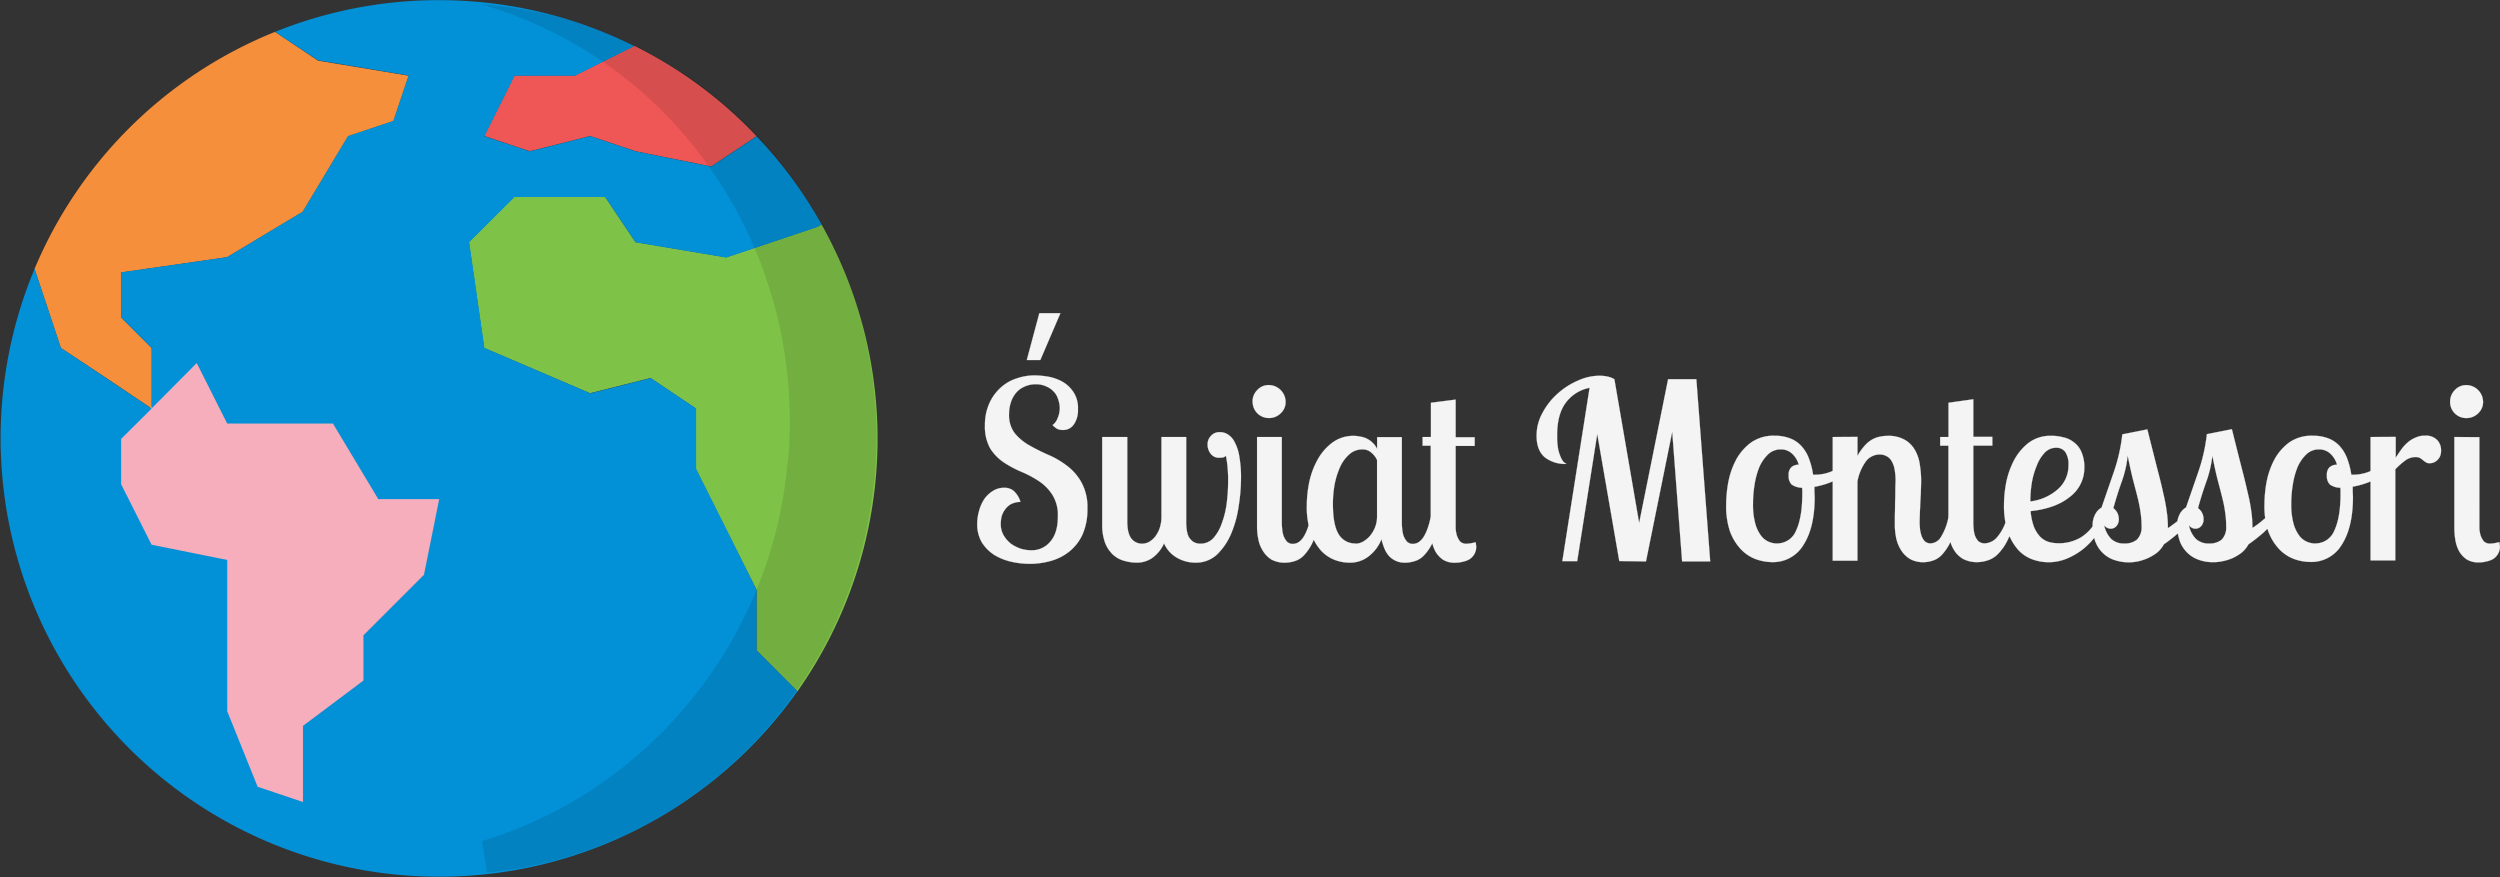 <svg xmlns="http://www.w3.org/2000/svg" viewBox="0 0 656.91 230.45"><rect x="0" y="0" width="656.91" height="230.45" fill="#333333" stroke="none"/><defs><style>.cls-1{fill:#f4f4f4;stroke:#f4f4f4;stroke-width:0.05px;}.cls-1,.cls-4{stroke-miterlimit:10;}.cls-2{fill:#ee5756;}.cls-3{fill:#f68f3b;}.cls-4{fill:#f6aebc;stroke:#f6aebc;stroke-width:0.75px;}.cls-5{fill:#7ec247;}.cls-6{fill:#029ae5;}.cls-7{opacity:0.1;}.cls-8{opacity:0.07;}</style></defs><g id="Warstwa_2" data-name="Warstwa 2"><g id="Warstwa_1-2" data-name="Warstwa 1"><path class="cls-1" d="M283.25,107.55a6.47,6.47,0,0,1-1.11,4,3.28,3.28,0,0,1-2.79,1.43,3.52,3.52,0,0,1-1.54-.29,5,5,0,0,1-1.23-1,3.89,3.89,0,0,0,1.36-1.88,6.64,6.64,0,0,0,.53-2.6,7,7,0,0,0-.4-2.22,4.84,4.84,0,0,0-1.1-2,5.48,5.48,0,0,0-2-1.43,6.19,6.19,0,0,0-2.8-.59,6.86,6.86,0,0,0-3.06.66,5.92,5.92,0,0,0-2.21,1.69,7.23,7.23,0,0,0-1.3,2.47,9.63,9.63,0,0,0-.46,3.06,7.8,7.8,0,0,0,1.5,5,13.71,13.71,0,0,0,3.84,3.18,52.31,52.31,0,0,0,4.91,2.46,23.19,23.19,0,0,1,5,2.92,13.78,13.78,0,0,1,3.78,4.36,13.52,13.52,0,0,1,1.56,7,16.13,16.13,0,0,1-1.3,6.71A12.43,12.43,0,0,1,281,144.9a13.63,13.63,0,0,1-4.82,2.47,20.34,20.34,0,0,1-5.59.78,22,22,0,0,1-5-.58,14.7,14.7,0,0,1-4.43-1.82,10.75,10.75,0,0,1-3.18-3.26,9.36,9.36,0,0,1-1.2-4.82,12.43,12.43,0,0,1,.46-3.32,11,11,0,0,1,1.3-3.06,7.61,7.61,0,0,1,2.24-2.21,5.48,5.48,0,0,1,3.13-.91,3.74,3.74,0,0,1,2.4.78,6.3,6.3,0,0,1,1.83,2.93,5.64,5.64,0,0,0-2.61.65A5,5,0,0,0,264,134a5.39,5.39,0,0,0-.84,1.82,8.6,8.6,0,0,0-.2,1.82,5.77,5.77,0,0,0,.78,3.06,7.77,7.77,0,0,0,1.95,2.21,10.11,10.11,0,0,0,2.61,1.3,10.41,10.41,0,0,0,2.73.39,6.26,6.26,0,0,0,4.94-2.27q2-2.28,2-6.57a10,10,0,0,0-1.43-5.73,12.1,12.1,0,0,0-3.51-3.58,27.35,27.35,0,0,0-4.62-2.47,28.94,28.94,0,0,1-4.6-2.45,12.54,12.54,0,0,1-3.58-3.64,11.61,11.61,0,0,1-1.42-6.08,13.67,13.67,0,0,1,1.11-5.72,12.18,12.18,0,0,1,2.89-4.1A11.09,11.09,0,0,1,267,99.49a14.6,14.6,0,0,1,4.95-.85,23.36,23.36,0,0,1,3,.26,12.3,12.3,0,0,1,3.78,1.17,8.41,8.41,0,0,1,3.18,2.74A7.55,7.55,0,0,1,283.25,107.55ZM273.1,82.3h5.53l-5.27,12.3h-3.55Zm23.11,32.53V137c0,2.13.37,3.65,1.1,4.56a3.51,3.51,0,0,0,2.8,1.3,4,4,0,0,0,1.82-.46,5.72,5.72,0,0,0,1.63-1.43,7.69,7.69,0,0,0,1.17-2.21,9.54,9.54,0,0,0,.46-3V114.83h6.5V137a15.51,15.51,0,0,0,.13,2.15,6.25,6.25,0,0,0,.52,1.89,4.27,4.27,0,0,0,1.17,1.3,3.51,3.51,0,0,0,1.95.52,4.57,4.57,0,0,0,3.35-1.43,11.43,11.43,0,0,0,2.21-3.84,23.39,23.39,0,0,0,1.3-5.21,46.79,46.79,0,0,0,.39-5.79,32.68,32.68,0,0,0-.13-3.58,25.4,25.4,0,0,0-.45-3.25,1.77,1.77,0,0,1-.85.46l-.85.06a2.71,2.71,0,0,1-2.34-1.1,3.92,3.92,0,0,1-.78-2.35,3.27,3.27,0,0,1,.85-2.27,3,3,0,0,1,2.47-1,3.63,3.63,0,0,1,2.08.65,4.88,4.88,0,0,1,1.76,2.08,11.41,11.41,0,0,1,1.17,3.64,30.89,30.89,0,0,1,.45,5.6,48.12,48.12,0,0,1-.65,7.67,28.35,28.35,0,0,1-2,7.16,16.64,16.64,0,0,1-3.71,5.4,8.09,8.09,0,0,1-5.66,2.08,9.57,9.57,0,0,1-4.82-1.3,7.94,7.94,0,0,1-3.38-3.77,9.54,9.54,0,0,1-3.19,3.9,7.1,7.1,0,0,1-3.84,1.17,12,12,0,0,1-3.57-.52,7.07,7.07,0,0,1-2.93-1.69,8.39,8.39,0,0,1-2-3.12,13.71,13.71,0,0,1-.72-4.75V114.83Zm40.6,0V137c0,.44,0,1,.06,1.63a9.83,9.83,0,0,0,.33,2,5.24,5.24,0,0,0,.91,1.63,2.11,2.11,0,0,0,1.63.65c2.12,0,3.68-2.37,4.68-7.09h2.39a27.81,27.81,0,0,1-1.82,6.5,12.76,12.76,0,0,1-2.35,3.58,5.57,5.57,0,0,1-2.53,1.56,8.63,8.63,0,0,1-2.35.39,7.3,7.3,0,0,1-3.7-.84,7.06,7.06,0,0,1-2.25-2.33,8.52,8.52,0,0,1-1.17-3.06,16.14,16.14,0,0,1-.33-3.25V114.83Zm-7.68-9.34a4.21,4.21,0,0,1,1.24-3,4,4,0,0,1,3-1.31,4.47,4.47,0,0,1,4.44,4.36,4,4,0,0,1-1.3,3.06,4.29,4.29,0,0,1-3.06,1.24,4.24,4.24,0,0,1-4.3-4.19.37.37,0,0,1,0-.11Zm39.22,9.37V137c0,.44,0,1,.06,1.63a9.83,9.83,0,0,0,.33,2,5.24,5.24,0,0,0,.91,1.63,2.11,2.11,0,0,0,1.63.65c2.12,0,3.68-2.37,4.68-7.09h2.41a27.81,27.81,0,0,1-1.82,6.5,12.76,12.76,0,0,1-2.35,3.58,5.57,5.57,0,0,1-2.53,1.56,8.63,8.63,0,0,1-2.35.39A5.59,5.59,0,0,1,364.9,146a7.19,7.19,0,0,1-1.17-2,13.75,13.75,0,0,1-.72-2.34,10.46,10.46,0,0,1-3.18,4.36,7.86,7.86,0,0,1-5.27,1.82,10.91,10.91,0,0,1-4-.78,9.69,9.69,0,0,1-3.58-2.54,14.71,14.71,0,0,1-2.6-4.61,21.34,21.34,0,0,1-1-7,31.85,31.85,0,0,1,.65-6.24,21.26,21.26,0,0,1,2.21-5.92,14,14,0,0,1,3.84-4.43,9.12,9.12,0,0,1,5.73-1.78,7,7,0,0,1,1.63.19,5.7,5.7,0,0,1,1.69.52,5.49,5.49,0,0,1,1.56,1.11,5,5,0,0,1,1.17,1.63v-3.13Zm-12.17,28a4.18,4.18,0,0,0,1.95-.52,7,7,0,0,0,1.83-1.5,8.36,8.36,0,0,0,1.36-2.28,7.63,7.63,0,0,0,.52-2.79V120.88a5.29,5.29,0,0,0-1.43-1.88,3.28,3.28,0,0,0-2.41-.91,5,5,0,0,0-3.57,1.4A9.76,9.76,0,0,0,352,123a20.13,20.13,0,0,0-1.37,4.62,29.08,29.08,0,0,0-.39,4.75q0,5.58,1.5,8a5,5,0,0,0,4.42,2.44ZM382.49,105v9.89h5v2.28h-5v21.66a7.65,7.65,0,0,0,.33,1.89,4.82,4.82,0,0,0,.84,1.56,2.26,2.26,0,0,0,1.69.59,7.46,7.46,0,0,0,1.24-.13c.39-.07.78-.15,1.17-.26a5.42,5.42,0,0,1,.06.58,2.32,2.32,0,0,1,.07.59,3.73,3.73,0,0,1-.52,2,4,4,0,0,1-1.24,1.3,5.87,5.87,0,0,1-1.75.65,7.58,7.58,0,0,1-2,.26,5.79,5.79,0,0,1-3.18-.78,6.7,6.7,0,0,1-2-2.14,9.65,9.65,0,0,1-1-3,19.69,19.69,0,0,1-.26-3.25V117.11h-2.13v-2.28H376v-9Zm43,42.42L419.7,114l-5.27,33.44h-3.9l7.16-45.54a10.14,10.14,0,0,0-6.32,4q-2.21,3-2.21,8.46a20.2,20.2,0,0,0,.26,3.64,11.42,11.42,0,0,0,.72,2.21,4.25,4.25,0,0,0,.78,1.24c.3.22.52.37.65.45a8.65,8.65,0,0,1-5.66-1.75c-1.43-1.22-2.15-3.1-2.15-5.66a12.31,12.31,0,0,1,1.56-6,17.92,17.92,0,0,1,4-5.08,19.12,19.12,0,0,1,5.27-3.38,13.83,13.83,0,0,1,5.66-1.3,10.34,10.34,0,0,1,2,.19,6.29,6.29,0,0,1,1.95.72l6.51,37.8,7.61-37.8h7.42l3.64,47.88H442l-2.6-34.09-6.9,34.09Zm40.74-32.92a11,11,0,0,1,4.36.78,7.8,7.8,0,0,1,3,2.21,10.11,10.11,0,0,1,1.82,3.25,19.52,19.52,0,0,1,1,4h.4a11.27,11.27,0,0,0,5-1.11,14.07,14.07,0,0,0,3.91-2.8l1,1.76a9.71,9.71,0,0,1-4.16,3.45,21.68,21.68,0,0,1-5.79,1.88v1.31c0,.43.06.88.06,1.36q0,8-2.93,12.56a9.26,9.26,0,0,1-8.19,4.55,12.92,12.92,0,0,1-4.36-.78,10.37,10.37,0,0,1-3.91-2.6,13.86,13.86,0,0,1-2.86-4.68,20.87,20.87,0,0,1-1-7.1,33.17,33.17,0,0,1,.59-6,21,21,0,0,1,2.08-5.85,13.7,13.7,0,0,1,3.9-4.43A10.3,10.3,0,0,1,466.23,114.49Zm.65,28.3a5.35,5.35,0,0,0,5.07-3.38c1.08-2.3,1.63-5.54,1.63-9.7v-.78a5.14,5.14,0,0,0-.07-.78,4.82,4.82,0,0,1-2.73-.85,3.12,3.12,0,0,1-.78-2.4,2.7,2.7,0,0,1,.65-2.09,2.88,2.88,0,0,1,2-.71,6.08,6.08,0,0,0-2-3.12,4.25,4.25,0,0,0-2.67-.91,4.77,4.77,0,0,0-3.45,1.36,10.24,10.24,0,0,0-2.28,3.38,20.6,20.6,0,0,0-1.23,4.62,30.59,30.59,0,0,0-.39,4.88,18.69,18.69,0,0,0,.58,5.21,9.25,9.25,0,0,0,1.5,3.19,5,5,0,0,0,2,1.62,5.6,5.6,0,0,0,2.22.48Zm21.2-28v5a13.74,13.74,0,0,1,2-2.8,7.33,7.33,0,0,1,2.08-1.63,6.4,6.4,0,0,1,1.95-.65,9.14,9.14,0,0,1,1.82-.19,8.76,8.76,0,0,1,4.69,1.1,7.29,7.29,0,0,1,2.69,2.87,10.62,10.62,0,0,1,1.17,3.77,25.44,25.44,0,0,1,.32,3.9q0,1.17-.06,2.61c0,.91-.09,1.86-.13,2.86s-.09,1.93-.13,2.93-.07,1.84-.07,2.66a13.14,13.14,0,0,0,.07,1.5,8.91,8.91,0,0,0,.33,1.77,4.63,4.63,0,0,0,.85,1.63,2.16,2.16,0,0,0,1.69.65,3.32,3.32,0,0,0,2.67-1.69,14.94,14.94,0,0,0,2-5.4h2.4a27.2,27.2,0,0,1-1.82,6.5,13.25,13.25,0,0,1-2.34,3.58,5.61,5.61,0,0,1-2.47,1.56,8.08,8.08,0,0,1-2.28.39,7.22,7.22,0,0,1-3.51-.78,7,7,0,0,1-2.35-2.21,9.89,9.89,0,0,1-1.36-3.19,17.06,17.06,0,0,1-.39-3.77v-2.15q.06-1.62.06-3.45c.05-1.21.07-2.36.07-3.44s.06-1.85.06-2.28a16,16,0,0,0-.32-3.45,6,6,0,0,0-.91-2.15,3.26,3.26,0,0,0-1.37-1.1,3.68,3.68,0,0,0-1.56-.33,4.59,4.59,0,0,0-3.51,1.63,12.76,12.76,0,0,0-2.35,5.46v20.82h-6.5V114.83Zm30.44-9.89v9.89h5v2.28h-5v19.84c0,.52,0,1.13.06,1.82a8.71,8.71,0,0,0,.33,1.89,4.48,4.48,0,0,0,.91,1.56,2.54,2.54,0,0,0,1.76.59A4.53,4.53,0,0,0,524.9,141a12.41,12.41,0,0,0,2.53-5.33h2.38a31.35,31.35,0,0,1-2.41,6.5,13.3,13.3,0,0,1-2.6,3.58,6.39,6.39,0,0,1-2.73,1.56,8.67,8.67,0,0,1-2.41.39,7.82,7.82,0,0,1-3.84-.84,6.81,6.81,0,0,1-2.34-2.28,8.81,8.81,0,0,1-1.17-3,16.91,16.91,0,0,1-.33-3.32V117.11h-2.17v-2.28H512v-9Zm29.17,18a9.48,9.48,0,0,1-3.78,7.62q-3.72,3.06-10.34,3.77a15.38,15.38,0,0,0,.91,4.23,8.57,8.57,0,0,0,1.69,2.6,5.68,5.68,0,0,0,2.21,1.3,10.85,10.85,0,0,0,2.67.33,11.33,11.33,0,0,0,5.86-1.63,11.46,11.46,0,0,0,4.42-5.46h2.08a20.48,20.48,0,0,1-2.34,4.62,20.26,20.26,0,0,1-3.51,3.83,18.21,18.21,0,0,1-4.36,2.61,12.53,12.53,0,0,1-4.82,1,12.78,12.78,0,0,1-4.42-.78,9.44,9.44,0,0,1-3.71-2.54,14.26,14.26,0,0,1-2.67-4.68,21.89,21.89,0,0,1-1-7,31.76,31.76,0,0,1,.58-5.92,21.86,21.86,0,0,1,2.09-5.92,14.24,14.24,0,0,1,3.83-4.55,9.49,9.49,0,0,1,5.92-1.82,11.88,11.88,0,0,1,3.13.39,6.51,6.51,0,0,1,2.79,1.3,6.15,6.15,0,0,1,2,2.54,10,10,0,0,1,.77,4.22Zm-14.19,8.85a13.27,13.27,0,0,0,7.29-3.25,8.22,8.22,0,0,0,2.73-6.25,5.77,5.77,0,0,0-.84-3.51,2.87,2.87,0,0,0-2.41-1.1,4.09,4.09,0,0,0-3,1.3,10.27,10.27,0,0,0-2.08,3.38,20.6,20.6,0,0,0-1.31,4.55,30.19,30.19,0,0,0-.38,4.94Zm42.82,3.91a26.49,26.49,0,0,1-3.9,4.36,46.08,46.08,0,0,1-3.84,3,7.48,7.48,0,0,1-1.82,2.21,13.31,13.31,0,0,1-2.41,1.43,13.47,13.47,0,0,1-2.54.83,11.81,11.81,0,0,1-7-.65,8.14,8.14,0,0,1-4.49-5.4,13.34,13.34,0,0,1-.45-3.32,6,6,0,0,1,.65-2.92,4.27,4.27,0,0,1,1.69-1.83l3.32-9.62a45.31,45.31,0,0,0,2.14-9.63l6.57-1.3q1.56,6.18,2.54,10.08c.69,2.6,1.24,4.81,1.63,6.64a47.38,47.38,0,0,1,.91,4.75,29.17,29.17,0,0,1,.32,4.48c.72-.46,1.41-1,2.09-1.49s1.27-1.09,1.88-1.56Zm-13.59,2.6a23.76,23.76,0,0,0-.26-3.58c-.16-1.16-.38-2.31-.65-3.45s-.7-2.77-1.17-4.55-1-4.14-1.57-7a29.06,29.06,0,0,1-1.62,7q-1.17,3.3-2.15,6.83a3.56,3.56,0,0,1,1.43,2.86,2.62,2.62,0,0,1-.65,1.89,2,2,0,0,1-1.43.65,2.15,2.15,0,0,1-1.76-.91,7.21,7.21,0,0,0,1.82,3.58,4.8,4.8,0,0,0,3.45,1.23,5,5,0,0,0,3.32-1,4.54,4.54,0,0,0,1.24-3.49Zm35.83-2.6a27.38,27.38,0,0,1-3.9,4.36,46.08,46.08,0,0,1-3.84,3,7.74,7.74,0,0,1-1.82,2.21,13.31,13.31,0,0,1-2.41,1.43,12.64,12.64,0,0,1-2.54.78,10.9,10.9,0,0,1-2.27.26,10.74,10.74,0,0,1-4.75-.91,8.14,8.14,0,0,1-4.49-5.4,12.43,12.43,0,0,1-.46-3.32,6,6,0,0,1,.65-2.92,4.33,4.33,0,0,1,1.69-1.83l3.32-9.62a46,46,0,0,0,2.15-9.63l6.57-1.3Q588,119,589,122.85t1.62,6.64a44.75,44.75,0,0,1,.92,4.75,30.49,30.49,0,0,1,.32,4.48,25.38,25.38,0,0,0,2.08-1.49q1-.85,1.89-1.56Zm-13.6,2.6a22.53,22.53,0,0,0-.26-3.58,30.84,30.84,0,0,0-.65-3.45c-.3-1.26-.69-2.77-1.17-4.55s-1-4.14-1.56-7a29.08,29.08,0,0,1-1.63,7c-.78,2.2-1.5,4.48-2.14,6.83a3.5,3.5,0,0,1,1.46,2.86,2.62,2.62,0,0,1-.65,1.89,2,2,0,0,1-1.43.65,2.15,2.15,0,0,1-1.76-.91,7.13,7.13,0,0,0,1.82,3.58,4.8,4.8,0,0,0,3.45,1.23,5,5,0,0,0,3.32-1,4.53,4.53,0,0,0,1.2-3.49Zm22.7-23.77a11,11,0,0,1,4.36.78,7.8,7.8,0,0,1,3,2.21,10.11,10.11,0,0,1,1.82,3.25,20.19,20.19,0,0,1,1,4h.39a11.27,11.27,0,0,0,5-1.11,14.07,14.07,0,0,0,3.91-2.8l1,1.76A9.71,9.71,0,0,1,624,126a21.68,21.68,0,0,1-5.79,1.88v1.31c0,.43.06.88.06,1.36q0,8-2.93,12.56a9.26,9.26,0,0,1-8.19,4.55,12.92,12.92,0,0,1-4.36-.78,10.37,10.37,0,0,1-3.91-2.6,13.86,13.86,0,0,1-2.86-4.68,20.87,20.87,0,0,1-1-7.1,33.17,33.17,0,0,1,.59-6,21,21,0,0,1,2.08-5.85,13.7,13.7,0,0,1,3.9-4.43A10.28,10.28,0,0,1,607.66,114.49Zm.65,28.3a5.35,5.35,0,0,0,5.07-3.38c1.09-2.3,1.63-5.54,1.63-9.7v-.78a5.14,5.14,0,0,0-.07-.78,4.82,4.82,0,0,1-2.73-.85,3.12,3.12,0,0,1-.78-2.4,2.7,2.7,0,0,1,.65-2.09,2.86,2.86,0,0,1,2-.71,6.08,6.08,0,0,0-2-3.12,4.25,4.25,0,0,0-2.67-.91,4.77,4.77,0,0,0-3.45,1.36,10.24,10.24,0,0,0-2.28,3.38,20.6,20.6,0,0,0-1.23,4.62,30.59,30.59,0,0,0-.39,4.88,18.69,18.69,0,0,0,.58,5.21,9.25,9.25,0,0,0,1.5,3.19,5,5,0,0,0,2,1.62,5.76,5.76,0,0,0,2.17.48Zm21.2-28v5.47c.52-.78,1-1.52,1.5-2.21a10.46,10.46,0,0,1,1.69-1.83,7.1,7.1,0,0,1,2-1.23,5.51,5.51,0,0,1,2.47-.52,4.1,4.1,0,0,1,3.25,1.17,3.81,3.81,0,0,1,1,2.73,3.66,3.66,0,0,1-.32,1.63,3.46,3.46,0,0,1-.78,1,3.35,3.35,0,0,1-1,.58,4.08,4.08,0,0,1-.91.13,1.65,1.65,0,0,1-1-.26c-.22-.17-.46-.34-.72-.52a4,4,0,0,0-.78-.58,2.28,2.28,0,0,0-1.17-.26,4.57,4.57,0,0,0-2.86,1,20.07,20.07,0,0,0-2.48,2.21v23.94h-6.5V114.83Zm14.3-9.3a4.24,4.24,0,0,1,1.23-3,4.07,4.07,0,0,1,3.06-1.31,4.46,4.46,0,0,1,4.36,4.36,4,4,0,0,1-1.3,3.06,4.34,4.34,0,0,1-3.06,1.24,4.22,4.22,0,0,1-4.3-4.15A.76.76,0,0,1,643.81,105.49Zm7.68,9.37V138.8a8.13,8.13,0,0,0,.32,1.89,5.27,5.27,0,0,0,.85,1.56,2.26,2.26,0,0,0,1.69.59,7.34,7.34,0,0,0,1.23-.13c.39-.07.78-.15,1.17-.26a3.68,3.68,0,0,1,.07.58,3.81,3.81,0,0,1,.07.59,3.71,3.71,0,0,1-.53,1.95,4,4,0,0,1-1.23,1.3,5.93,5.93,0,0,1-1.76.65,7.63,7.63,0,0,1-2,.26,6,6,0,0,1-3.19-.78,6.7,6.7,0,0,1-2-2.14,9.4,9.4,0,0,1-1-3,19.69,19.69,0,0,1-.26-3.25V114.83Z"/></g><g id="Warstwa_2-2" data-name="Warstwa 2"><path class="cls-2" d="M198.8,35.8l-11.92,7.94-19.87-4-11.93-4-15.89,4-11.92-4,7.94-15.9h15.9l15.58-7.79A113.58,113.58,0,0,1,198.8,35.8Z"/><path class="cls-3" d="M107.42,19.9l-4,11.92-11.92,4L79.58,55.66,59.71,67.59l-27.82,4V83.48l8,8v15.9L28,99.38,16,91.43,9.08,70.65A115.14,115.14,0,0,1,72.27,8.37l11.28,7.56Z"/><polygon class="cls-4" points="115.34 131.17 111.38 151.04 95.47 166.94 95.47 178.86 79.58 190.78 79.58 210.65 67.67 206.68 59.72 186.81 59.72 147.07 39.84 143.09 31.89 127.2 31.89 115.27 39.84 107.33 51.77 95.4 59.72 111.3 87.53 111.3 99.45 131.17 115.34 131.17"/><path class="cls-5" d="M215.89,59a115.13,115.13,0,0,1-6.36,122.68L198.8,170.91V155l-8-15.89-7.95-15.9V107.33l-11.92-8-15.9,4-27.81-11.9-4-27.82,11.92-11.92H159l8,11.92,23.84,4,23.84-8Z"/><path class="cls-6" d="M139.19,39.77l15.89-4,11.93,4,19.87,4,11.92-7.94A113.08,113.08,0,0,1,215.89,59l-1.2.68-23.84,8-23.84-4-8-11.92h-23.8L123.29,63.61l4,27.82,27.81,11.92,15.9-4,11.92,8v15.89l8,15.9L198.8,155v15.9l10.73,10.73A115.25,115.25,0,0,1,9.08,70.66L16,91.43l11.92,7.95,11.92,8-8,7.94v11.93l8,15.89,19.87,4v39.74l8,19.86,11.92,4v-20l15.89-11.92V166.93l15.9-15.9,4-19.87h-16L87.5,111.29H59.71l-8-15.9L39.84,107.33V91.43l-8-8V71.56l27.82-4L79.53,55.63,91.45,35.76l11.92-4,4-11.92-23.85-4L72.27,8.37a115.29,115.29,0,0,1,94.42,3.74L151.11,19.9h-15.9l-7.94,15.89Z"/><g class="cls-7"><path d="M229.67,126.72l-23.28.25a116.56,116.56,0,0,0-5.3-54.55L224.67,79A116.43,116.43,0,0,1,229.67,126.72Z"/><path d="M187.42,45.4a110.77,110.77,0,0,0-60.9-44.25,110.6,110.6,0,0,1,83.65,48.29,114.67,114.67,0,0,1,16.45,36.22l-23.43-6.54A114.62,114.62,0,0,0,187.42,45.4Z"/><path d="M182.3,208.88A110.61,110.61,0,0,1,128,229.26L126.67,221a111,111,0,0,0,32.86-16.22A115.34,115.34,0,0,0,207,121.14l23.06-.21A115.56,115.56,0,0,1,182.3,208.88Z"/></g><path class="cls-8" d="M139.07,39.74l15.89-4,11.93,4,19.87,4,11.92-7.94A113.45,113.45,0,0,1,215.77,59l-1.2.68-23.84,8-23.84-4-8-11.92h-23.8L123.17,63.58l4,27.82L155,103.32l15.9-4,11.92,8v15.89l7.95,15.9L198.68,155v15.9l10.73,10.73A115.25,115.25,0,0,1,9,70.63L15.88,91.4,27.8,99.35l11.92,8-8,7.94v11.93l8,15.89,19.87,4v39.74l8,19.86,11.92,4v-20L95.4,178.83V166.9L111.3,151l4-19.87h-16L87.38,111.26H59.59l-8-15.9L39.72,107.3V91.4l-8-8V71.53l27.82-4L79.41,55.6,91.33,35.73l11.92-4,4-11.92-23.85-4L72.15,8.34a115.29,115.29,0,0,1,94.42,3.74L151,19.87h-15.9l-7.94,15.89Z"/></g></g></svg>